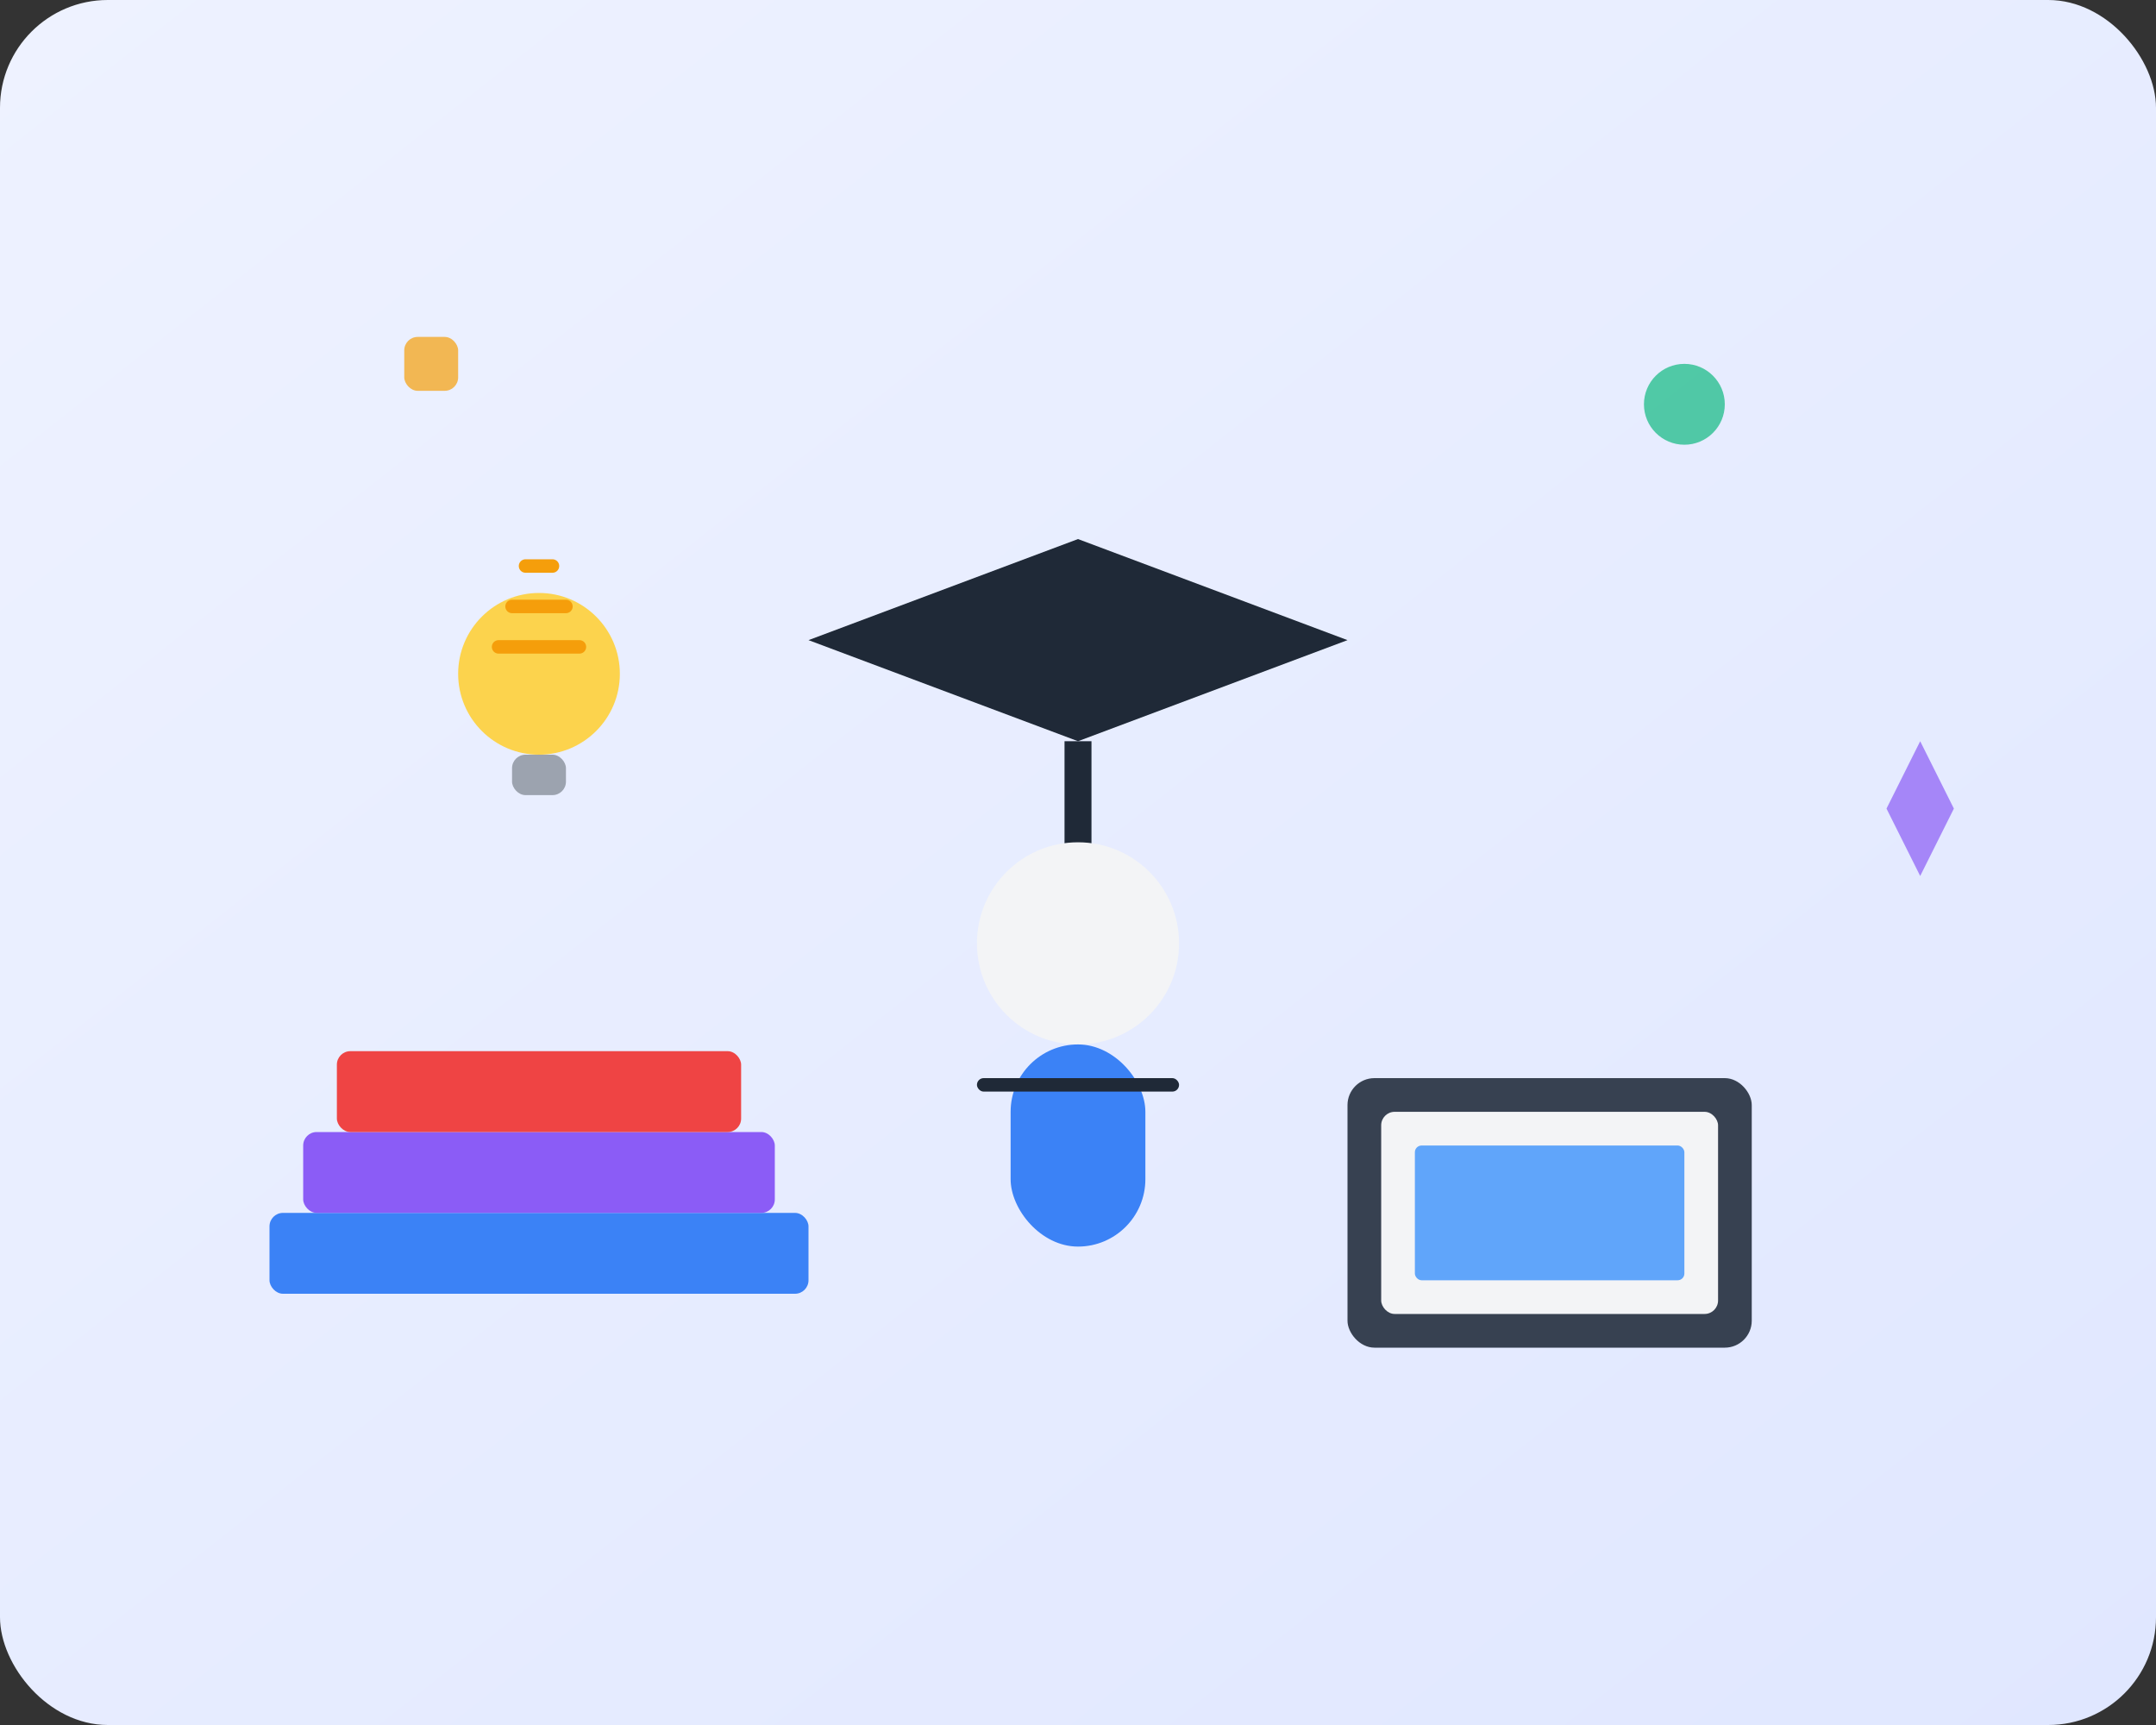<svg width="320" height="256" viewBox="0 0 320 256" fill="none" xmlns="http://www.w3.org/2000/svg">
  <rect x="0" y="0" width="320" height="256" fill="#333333" stroke="none"/>
  <!-- Background -->
  <rect width="320" height="256" fill="url(#gradient1)" rx="16"/>
  
  <!-- Books Stack -->
  <rect x="40" y="180" width="80" height="12" rx="2" fill="#3B82F6"/>
  <rect x="45" y="168" width="70" height="12" rx="2" fill="#8B5CF6"/>
  <rect x="50" y="156" width="60" height="12" rx="2" fill="#EF4444"/>
  
  <!-- Graduation Cap -->
  <path d="M160 80L200 95L160 110L120 95L160 80Z" fill="#1F2937"/>
  <rect x="158" y="110" width="4" height="20" fill="#1F2937"/>
  <circle cx="162" cy="132" r="3" fill="#EF4444"/>
  
  <!-- Student Figure -->
  <circle cx="160" cy="140" r="15" fill="#F3F4F6"/>
  <rect x="150" y="155" width="20" height="30" rx="10" fill="#3B82F6"/>
  <rect x="145" y="160" width="30" height="2" rx="1" fill="#1F2937"/>
  
  <!-- Laptop -->
  <rect x="200" y="160" width="60" height="40" rx="4" fill="#374151"/>
  <rect x="205" y="165" width="50" height="30" rx="2" fill="#F3F4F6"/>
  <rect x="210" y="170" width="40" height="20" rx="1" fill="#60A5FA"/>
  
  <!-- Light Bulb -->
  <circle cx="80" cy="100" r="12" fill="#FCD34D"/>
  <rect x="76" y="112" width="8" height="6" rx="2" fill="#9CA3AF"/>
  <path d="M74 96L86 96M76 90L84 90M78 84L82 84" stroke="#F59E0B" stroke-width="2" stroke-linecap="round"/>
  
  <!-- Floating Elements -->
  <circle cx="250" cy="60" r="6" fill="#10B981" opacity="0.7"/>
  <rect x="60" y="50" width="8" height="8" rx="2" fill="#F59E0B" opacity="0.7"/>
  <path d="M280 120L285 110L290 120L285 130Z" fill="#8B5CF6" opacity="0.7"/>
  
  <!-- Decorative Lines -->
  <path d="M20 40L300 40" stroke="url(#gradient2)" stroke-width="2" opacity="0.3"/>
  <path d="M20 220L300 220" stroke="url(#gradient2)" stroke-width="2" opacity="0.3"/>
  
  <defs>
    <linearGradient id="gradient1" x1="0%" y1="0%" x2="100%" y2="100%">
      <stop offset="0%" style="stop-color:#EEF2FF"/>
      <stop offset="100%" style="stop-color:#E0E7FF"/>
    </linearGradient>
    <linearGradient id="gradient2" x1="0%" y1="0%" x2="100%" y2="0%">
      <stop offset="0%" style="stop-color:#3B82F6"/>
      <stop offset="50%" style="stop-color:#8B5CF6"/>
      <stop offset="100%" style="stop-color:#EF4444"/>
    </linearGradient>
  </defs>
</svg>
